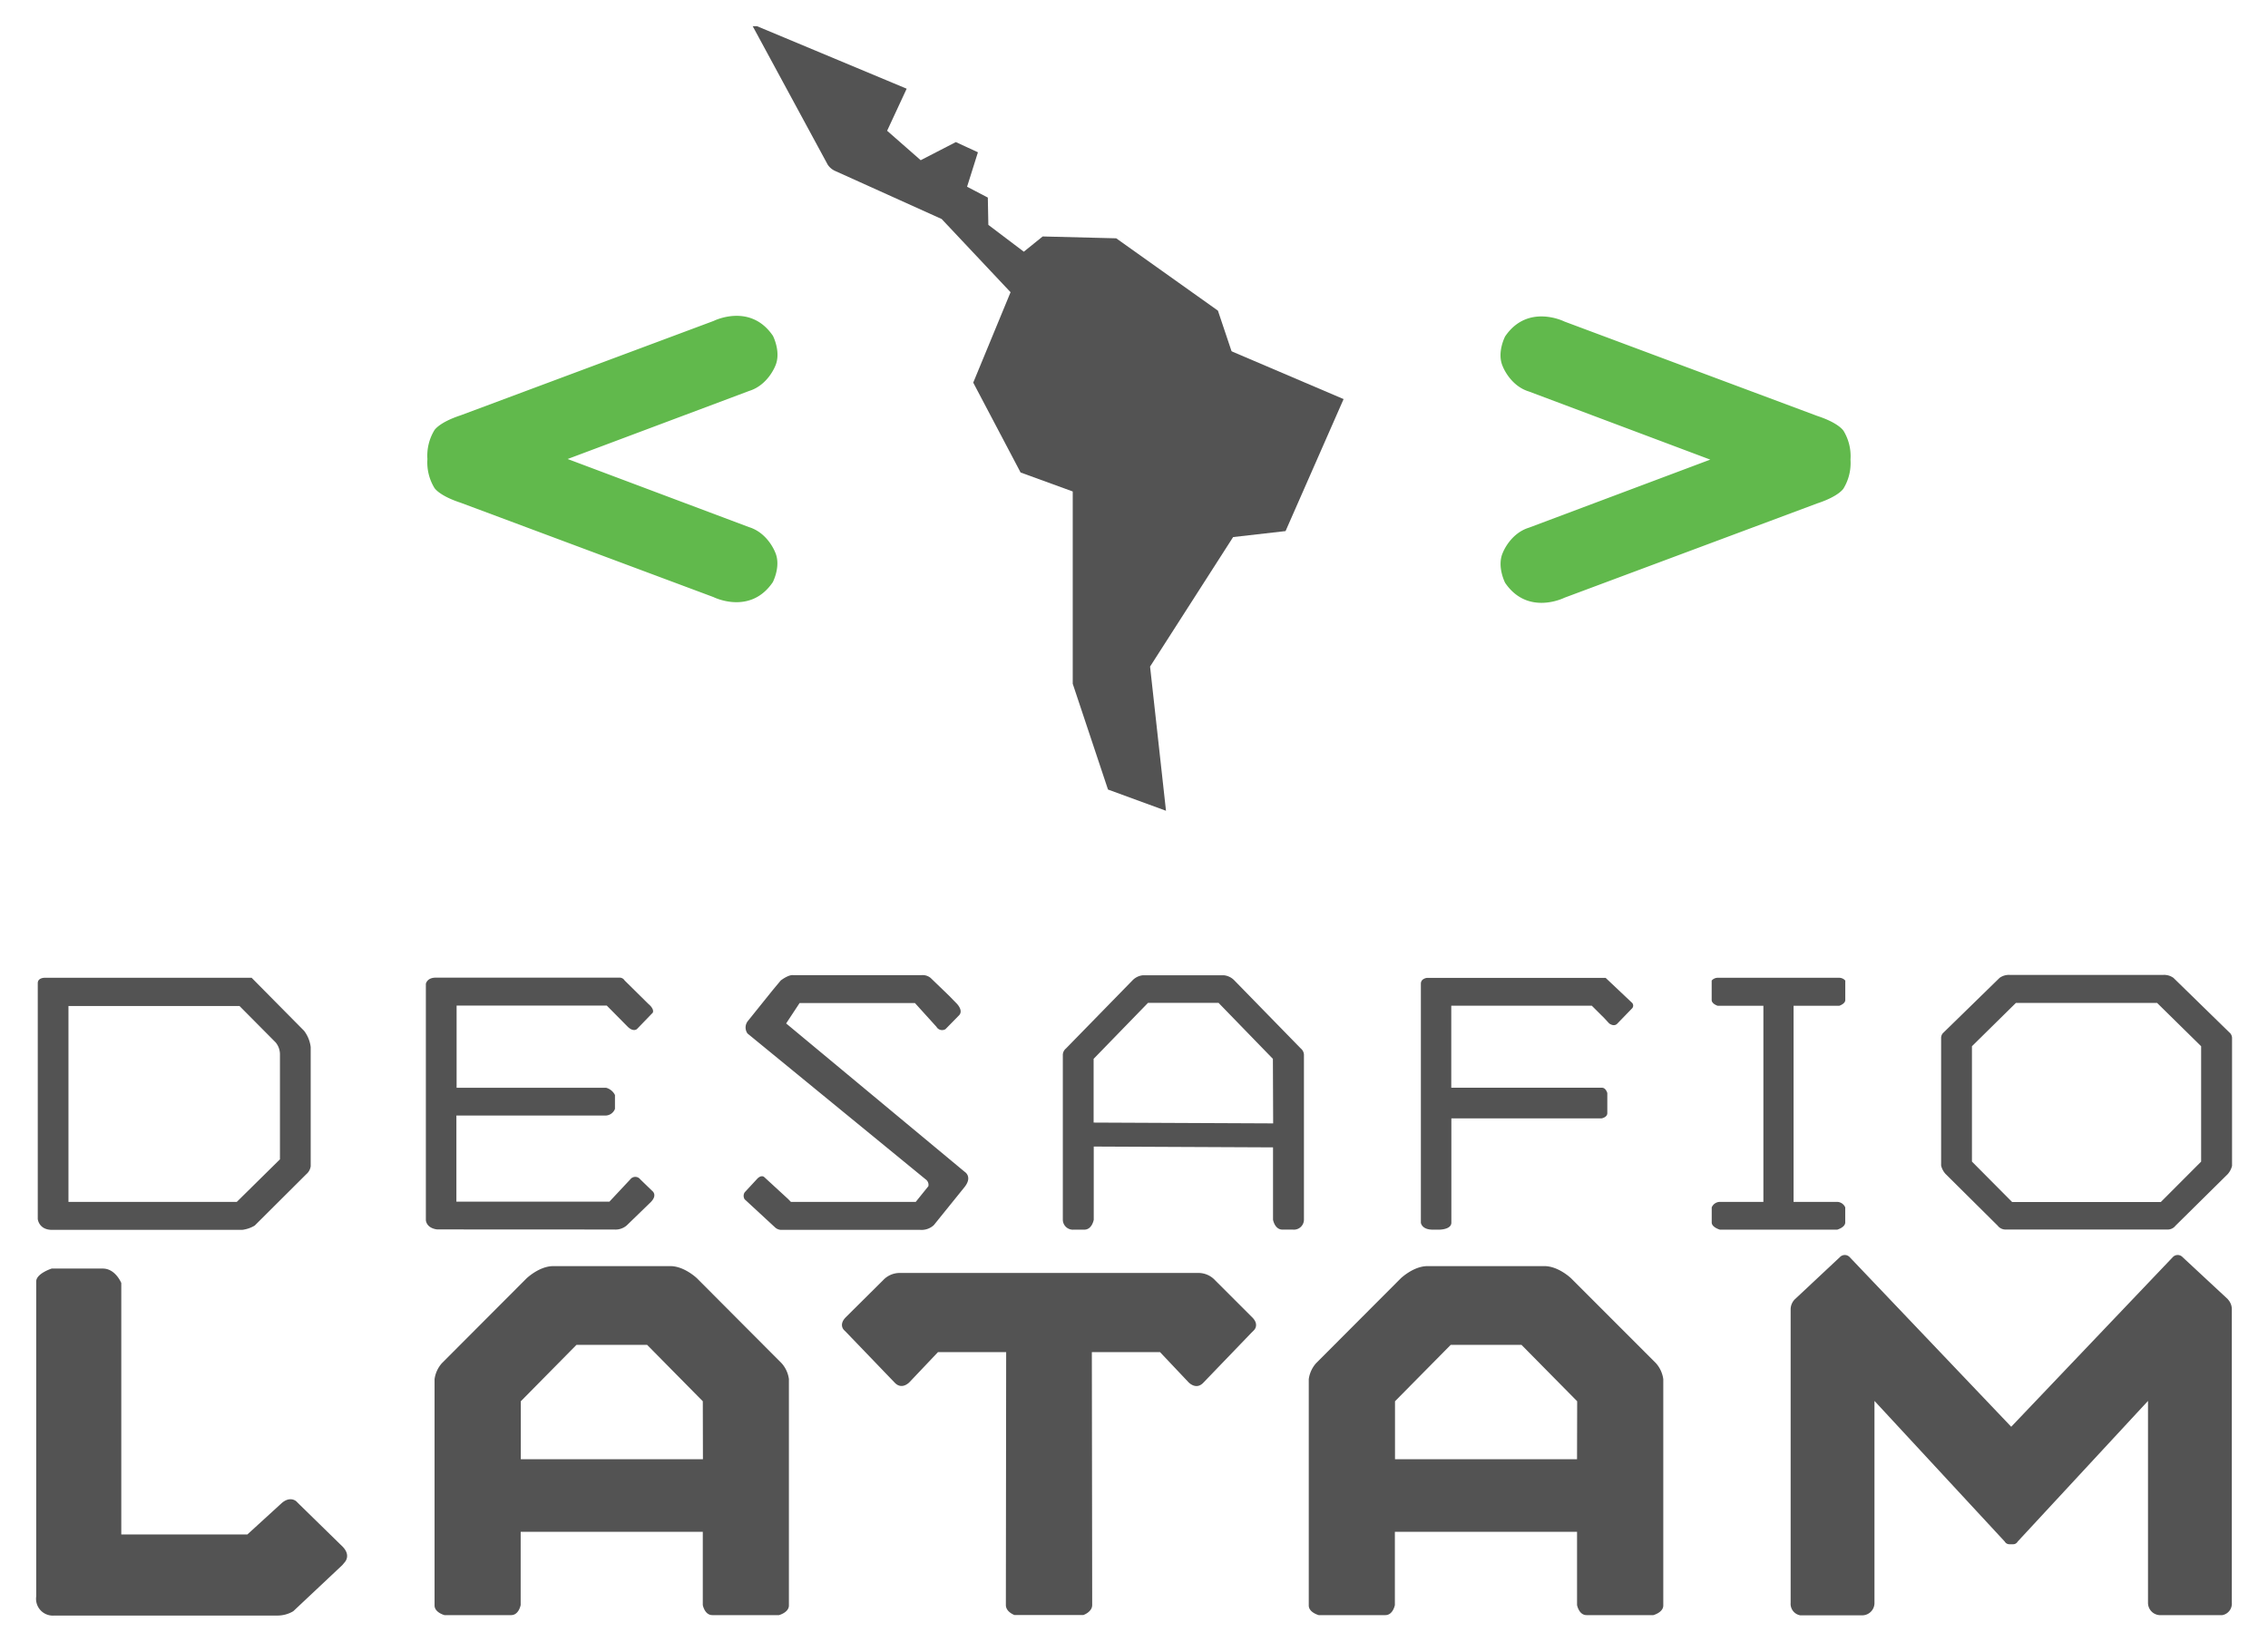 
<svg xmlns="http://www.w3.org/2000/svg" viewBox="0 0 526.76 381.33"><defs><style>.a { fill: #535353; } .b { fill: #61b94c; }</style></defs><title>logo_desafio_latam</title><path class="a" d="M249.15 114.15v44.66l8.19 24.57 13.47 4.93-3.7-33.49 19.29-30.08 12.18-1.39 13.48-30.66-25.79-11-.24-.13-3.16-9.41-23.62-16.8-17.08-.43-4.38 3.54-8.24-6.23-.12-6.34-4.82-2.52 2.52-8-5.13-2.37-8.16 4.21-7.8-6.84 4.54-9.77-34.76-14.52h-1l17.42 32.16a4.06 4.06 0 0 0 1.85 1.52l24.62 11.11 16 17-8.67 21 11 20.87z"/><path class="b" d="M180.06 85c1.43-3.2-.54-7-.54-7-5.27-7.75-13.77-3.46-13.77-3.46l-58.75 21.92c-5.1 1.68-6.12 3.48-6.12 3.48a11.39 11.39 0 0 0-1.61 6.68 11.39 11.39 0 0 0 1.61 6.68s1 1.79 6.12 3.47l58.71 21.91s8.5 4.29 13.77-3.45c0 0 2-3.79.54-7 0 0-1.69-4.46-6.06-5.8l-42.12-15.82 42.16-15.81c4.37-1.35 6.06-5.8 6.06-5.8zm248.12 15.08s-1-1.8-6.12-3.48l-58.71-21.92s-8.5-4.29-13.77 3.45c0 0-2 3.79-.54 7 0 0 1.69 4.46 6.06 5.8l42.12 15.82-42.12 15.81c-4.37 1.35-6.06 5.81-6.06 5.81-1.43 3.2.54 7 .54 7 5.27 7.75 13.77 3.46 13.77 3.46l58.71-21.91c5.11-1.68 6.12-3.48 6.12-3.48a11.39 11.39 0 0 0 1.61-6.68 11.35 11.35 0 0 0-1.61-6.69z"/><path class="a" d="M69.57 349.45l-.73-.73s-1.46-1.41-3.53.5l-7.86 7.18h-29.28v-58.4s-1.35-3.36-4.29-3.36h-11.88s-3.59 1.15-3.59 3v73.16a3.9 3.9 0 0 0 4.21 4.43h51.68a7.19 7.19 0 0 0 3.81-1l11.39-10.71.56-.67s1.52-1.52-.45-3.59zm-57.48-63.8h44.16a7.37 7.37 0 0 0 2.91-1l12-11.95a2.93 2.93 0 0 0 1-1.81v-27.69a7.75 7.75 0 0 0-1.54-3.79l-12.07-12.2-.11-.11h-48.11s-1.56 0-1.56 1.24v54.79s.23 2.52 3.32 2.52zm3.81-52h39.72l8.4 8.46a4.36 4.36 0 0 1 1 2.86v24.3l-10.02 9.88h-39.1v-40.83zm448.1 51.05a2.26 2.26 0 0 0 1.9.87h37.45a2.27 2.27 0 0 0 1.91-.87l12.15-12a4.58 4.58 0 0 0 1-1.91v-29.6a1.74 1.74 0 0 0-.41-1.19l-13.2-12.88a3.75 3.75 0 0 0-2.3-.69h-35.79a3.72 3.72 0 0 0-2.29.69l-13.2 12.88a1.74 1.74 0 0 0-.38 1.15v29.57a4.44 4.44 0 0 0 1 1.91zm-6-41.7l10.21-10.06h32.79l10.23 10.06v26.8l-9.36 9.38h-34.54l-9.33-9.39zm-277.94 42.12a2.17 2.17 0 0 0 1.52.53h32.14a4.19 4.19 0 0 0 3.16-1.09l7.2-8.92c1.81-2.36 0-3.45 0-3.45l-41.49-34.48.12-.19 3-4.55h26.79l5 5.52a1.51 1.51 0 0 0 2.1.54l3.12-3.18c1.19-1.18-.65-2.9-.65-2.9l-1.62-1.66-4.3-4.15a2.91 2.91 0 0 0-2.15-.65h-29.75c-1.14-.16-2.92 1.24-2.92 1.24l-1.94 2.33-5.69 7.08a2.41 2.41 0 0 0-.09 2.9l41.39 33.89a1.54 1.54 0 0 1 .62 1.58l-2.93 3.64h-29l-.63-.65-5.58-5.13c-.79-.59-1.69.5-1.69.5l-2.83 3.06a1.48 1.48 0 0 0 0 1.63zm152.68.48h1.58s2.77 0 2.77-1.63v-24.22h34.91s1.31-.23 1.31-1.21v-4.66s-.32-1.24-1.24-1.24h-35v-19.06h32.63l2.91 2.9 1.12 1.21s1.08.88 1.88.08l3.45-3.56a.93.93 0 0 0 0-1.29l-6.14-5.8h-41.47s-1.44.13-1.44 1.35v55.53s.18 1.6 2.73 1.6zm95.83-1.67v-3.5a2.1 2.1 0 0 0-2-1.28h-10v-45.55h10.62s1.39-.44 1.39-1.34v-4.51a1.88 1.88 0 0 0-1.45-.65h-28.13a1.86 1.86 0 0 0-1.45.65v4.51c0 .9 1.38 1.34 1.38 1.34h10.63v45.55h-10a2.09 2.09 0 0 0-2 1.28v3.5c0 1.14 1.89 1.67 1.89 1.67h27.27s1.85-.53 1.85-1.67zm-63.64 13s-2.95-2.86-6.23-2.86h-27.15c-3.28 0-6.23 2.86-6.23 2.86l-19.65 19.69a7 7 0 0 0-1.7 3.7v52.57c0 1.63 2.31 2.24 2.31 2.24h15.48c1.79 0 2.21-2.35 2.21-2.35v-17h42.31v17s.42 2.35 2.21 2.35h15.51s2.31-.61 2.31-2.24v-52.57a7 7 0 0 0-1.7-3.7zm1.35 42h-42.28v-13.47l12.94-13.1h16.44l12.93 13.1zm-223.66-53.36a4 4 0 0 0 2.94-.95l5.49-5.32c1.77-1.71.46-2.67.46-2.67l-2.81-2.72a1.45 1.45 0 0 0-2.3 0l-4.86 5.19h-35.54v-20h34.61a2.39 2.39 0 0 0 2.22-1.55v-3.22a3.22 3.22 0 0 0-2.05-1.68h-34.73v-19.09h34.88l4.88 4.93c1.35 1.3 2.15.5 2.15.5l3.66-3.79c.38-.92-1-2-1-2l-5.55-5.48a1.36 1.36 0 0 0-1.26-.65h-42.6c-2.07 0-2.3 1.45-2.3 1.45v54.9c.28 2 2.67 2.13 2.67 2.13zm144.08-57.85a3.94 3.94 0 0 0-2.42-1.2h-18.86a3.9 3.9 0 0 0-2.41 1.2l-15.43 15.8a2 2 0 0 0-.73 1.4v38.32a2.34 2.34 0 0 0 2.58 2.36h2.42c1.79 0 2.18-2.3 2.18-2.3v-17l41.64.19v16.81s.39 2.29 2.19 2.29h2.41a2.33 2.33 0 0 0 2.58-2.35v-38.31a2 2 0 0 0-.73-1.41zm9 33.2l-41.7-.19v-14.8l12.63-13h16.39l12.62 13zm221.75 40.85l-10.51-9.77a1.56 1.56 0 0 0-2.31 0l-37.51 39.38-37.5-39.38a1.56 1.56 0 0 0-2.31 0l-10.48 9.81a3.38 3.38 0 0 0-.94 2.18v68.32a2.7 2.7 0 0 0 2.24 2.87h14.31a2.86 2.86 0 0 0 2.92-2.92v-46.88l30.26 32.67a1.22 1.22 0 0 0 1.07.62h.87a1.2 1.2 0 0 0 1.06-.62l30.27-32.67v46.84a2.86 2.86 0 0 0 2.92 2.92h14.3a2.71 2.71 0 0 0 2.25-2.87v-68.27a3.38 3.38 0 0 0-.94-2.23zm-235.25-4.43a5.25 5.25 0 0 0-3.81-1.68h-69.46a5.26 5.26 0 0 0-3.82 1.68l-8.64 8.58c-1.77 1.76-.44 3-.44 3l.61.61 11.22 11.67c1.71 1.71 3.42-.22 3.42-.22l6.57-6.93h15.84l-.07 58.73c0 1.63 2 2.33 2 2.33h16s2.05-.7 2.05-2.33l-.08-58.73h15.84l6.57 6.95s1.71 1.93 3.42.22l11.23-11.67.61-.61s1.32-1.26-.45-3zm-120.29-.41s-2.94-2.86-6.22-2.86h-27.19c-3.27 0-6.22 2.86-6.22 2.86l-19.65 19.69a7 7 0 0 0-1.7 3.7v52.57c0 1.63 2.3 2.24 2.3 2.24h15.49c1.79 0 2.21-2.35 2.21-2.35v-17h42.3v17s.42 2.35 2.22 2.35h15.48s2.3-.61 2.3-2.24v-52.57a6.87 6.87 0 0 0-1.7-3.7zm1.35 42h-42.3v-13.47l12.93-13.1h16.41l12.93 13.1z"/></svg>